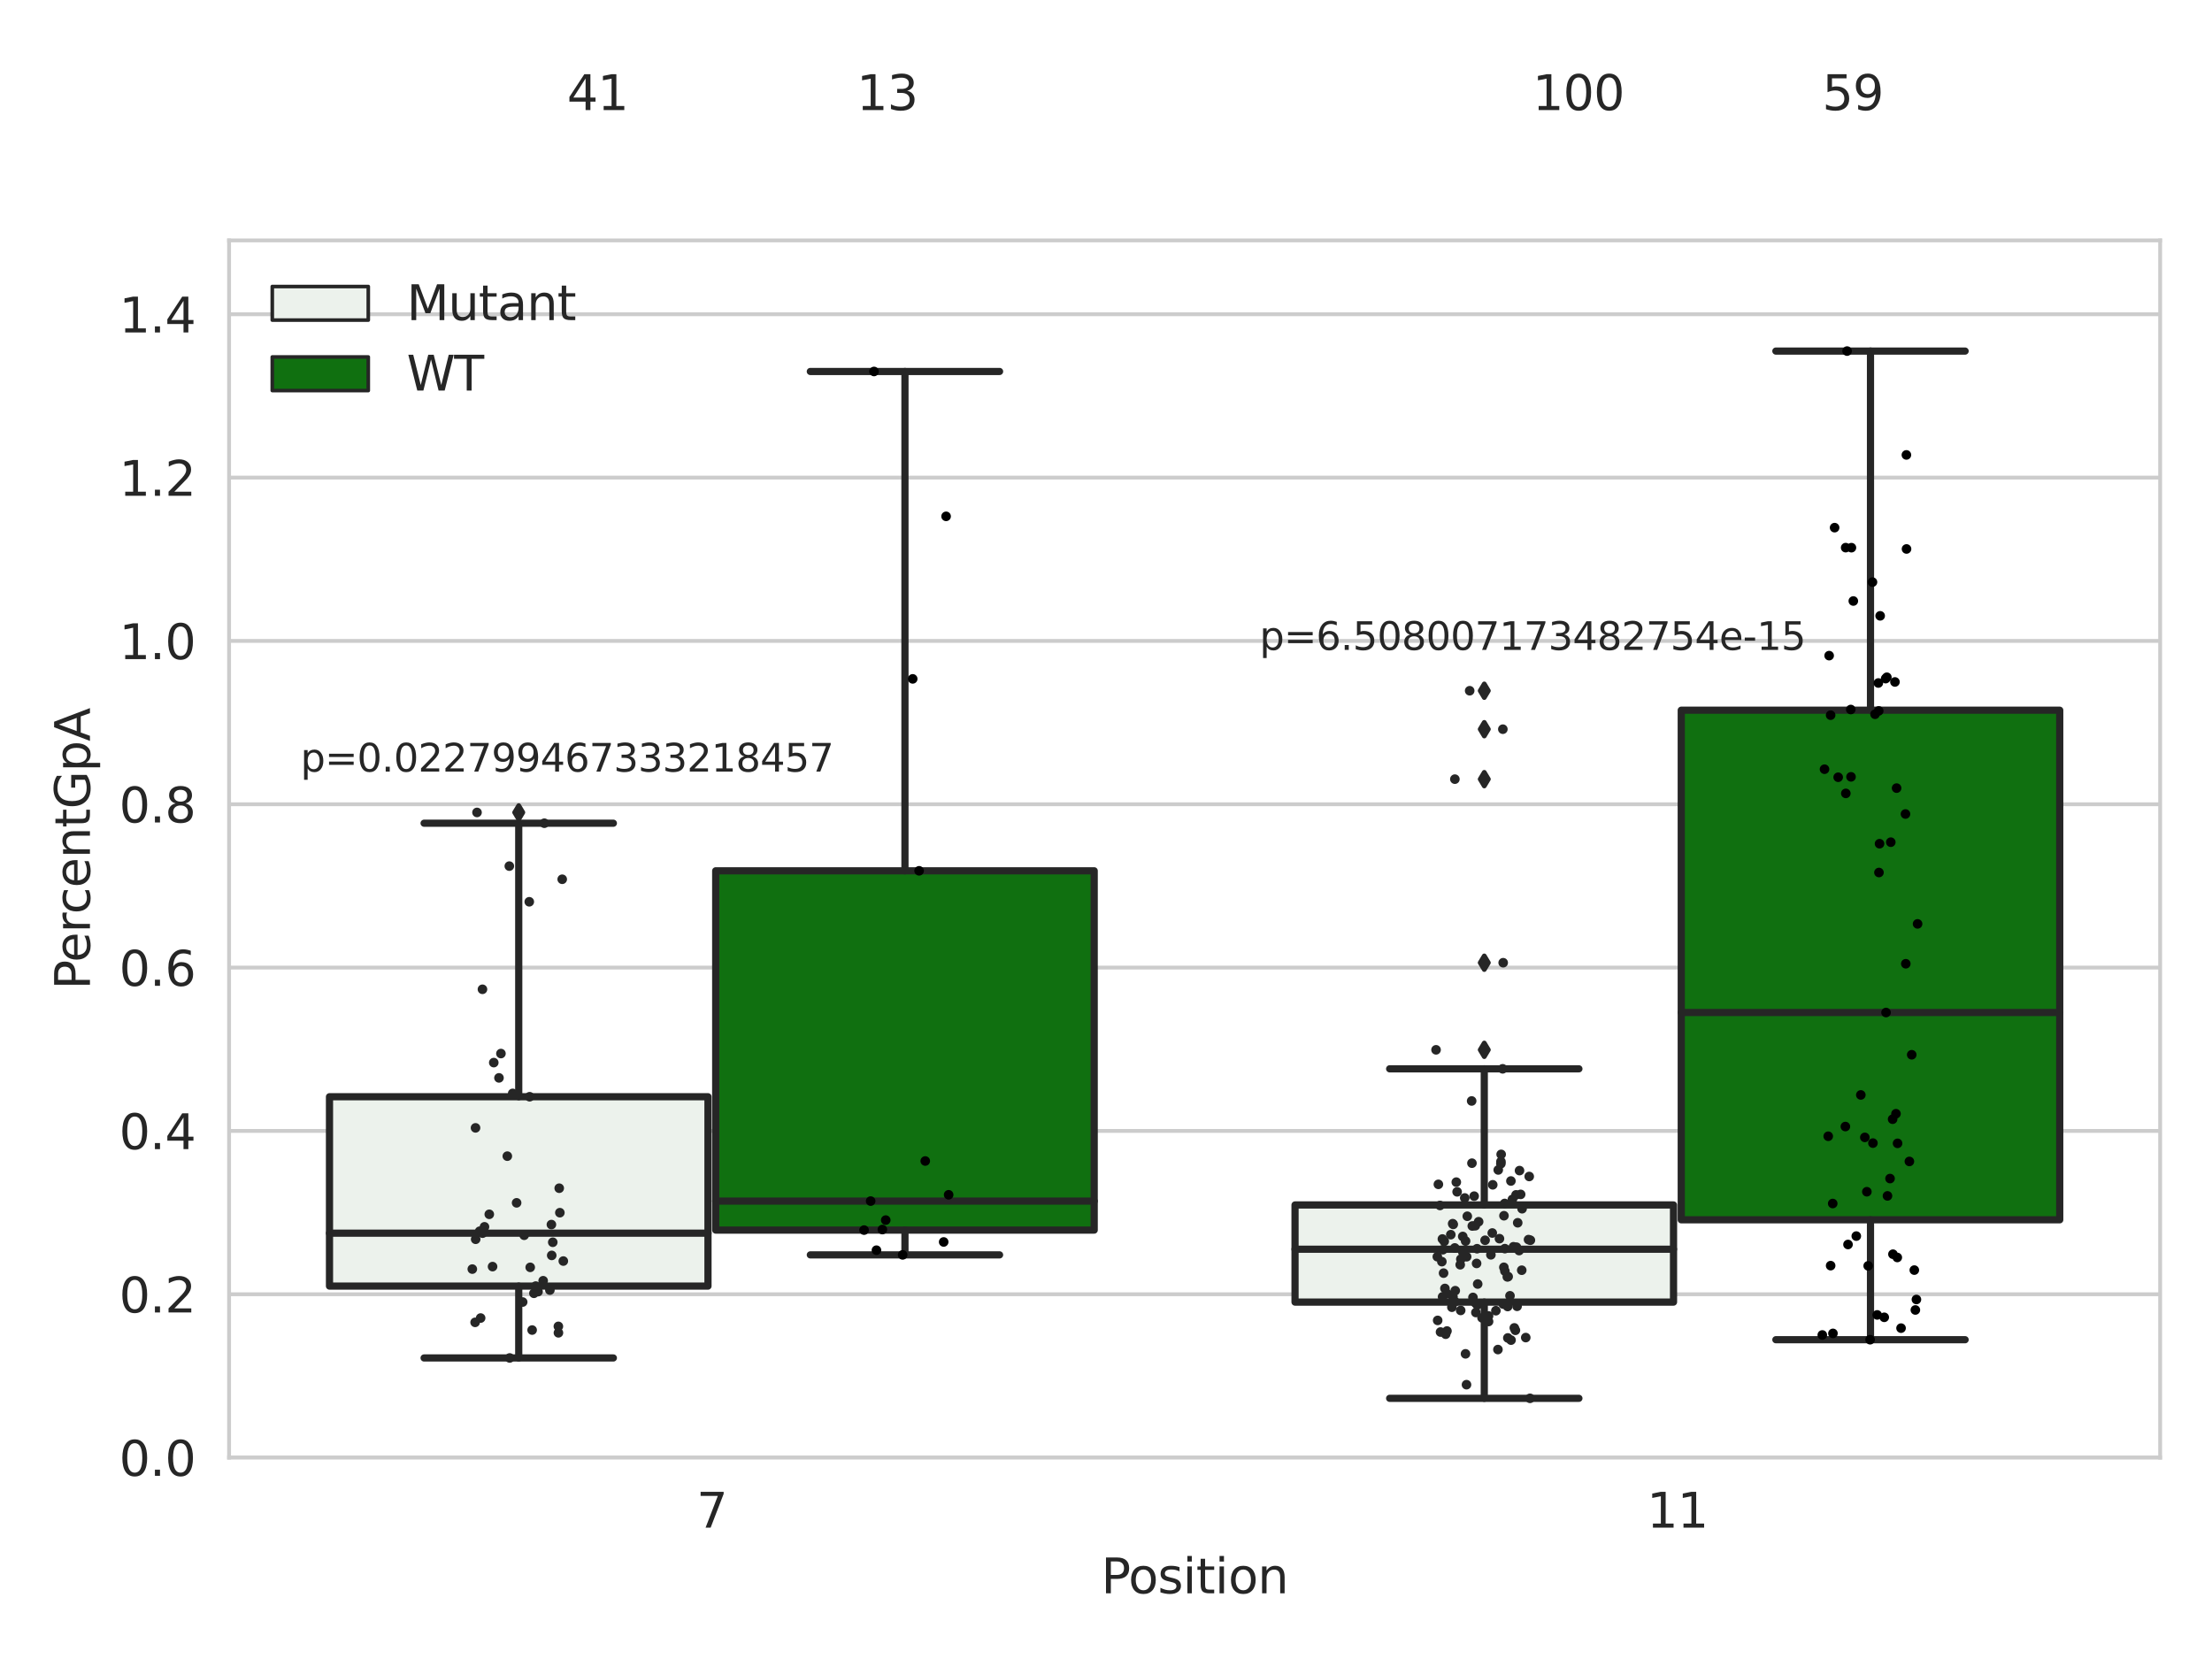 <?xml version="1.0" encoding="utf-8" standalone="no"?>
<!DOCTYPE svg PUBLIC "-//W3C//DTD SVG 1.1//EN"
  "http://www.w3.org/Graphics/SVG/1.1/DTD/svg11.dtd">
<svg xmlns:xlink="http://www.w3.org/1999/xlink" width="460.8pt" height="345.6pt" viewBox="0 0 460.8 345.6" xmlns="http://www.w3.org/2000/svg" version="1.1">
 <defs>
  <style type="text/css">*{stroke-linejoin: round; stroke-linecap: butt}</style>
 </defs>
 <g id="figure_1">
  <g id="patch_1">
   <path d="M 0 345.6 
L 460.8 345.6 
L 460.8 0 
L 0 0 
z
" style="fill: #ffffff"/>
  </g>
  <g id="axes_1">
   <g id="patch_2">
    <path d="M 47.72 303.64 
L 450 303.64 
L 450 50.085 
L 47.72 50.085 
z
" style="fill: #ffffff"/>
   </g>
   <g id="matplotlib.axis_1">
    <g id="xtick_1">
     <g id="text_1">
      <!-- 7 -->
      <g style="fill: #262626" transform="translate(145.109 318.238)scale(0.1 -0.1)">
       <defs>
        <path id="DejaVuSans-37" d="M 525 4666 
L 3525 4666 
L 3525 4397 
L 1831 0 
L 1172 0 
L 2766 4134 
L 525 4134 
L 525 4666 
z
" transform="scale(0.016)"/>
       </defs>
       <use xlink:href="#DejaVuSans-37"/>
      </g>
     </g>
    </g>
    <g id="xtick_2">
     <g id="text_2">
      <!-- 11 -->
      <g style="fill: #262626" transform="translate(343.067 318.238)scale(0.1 -0.1)">
       <defs>
        <path id="DejaVuSans-31" d="M 794 531 
L 1825 531 
L 1825 4091 
L 703 3866 
L 703 4441 
L 1819 4666 
L 2450 4666 
L 2450 531 
L 3481 531 
L 3481 0 
L 794 0 
L 794 531 
z
" transform="scale(0.016)"/>
       </defs>
       <use xlink:href="#DejaVuSans-31"/>
       <use xlink:href="#DejaVuSans-31" x="63.623"/>
      </g>
     </g>
    </g>
    <g id="text_3">
     <!-- Position -->
     <g style="fill: #262626" transform="translate(229.396 331.917)scale(0.1 -0.1)">
      <defs>
       <path id="DejaVuSans-50" d="M 1259 4147 
L 1259 2394 
L 2053 2394 
Q 2494 2394 2734 2622 
Q 2975 2850 2975 3272 
Q 2975 3691 2734 3919 
Q 2494 4147 2053 4147 
L 1259 4147 
z
M 628 4666 
L 2053 4666 
Q 2838 4666 3239 4311 
Q 3641 3956 3641 3272 
Q 3641 2581 3239 2228 
Q 2838 1875 2053 1875 
L 1259 1875 
L 1259 0 
L 628 0 
L 628 4666 
z
" transform="scale(0.016)"/>
       <path id="DejaVuSans-6f" d="M 1959 3097 
Q 1497 3097 1228 2736 
Q 959 2375 959 1747 
Q 959 1119 1226 758 
Q 1494 397 1959 397 
Q 2419 397 2687 759 
Q 2956 1122 2956 1747 
Q 2956 2369 2687 2733 
Q 2419 3097 1959 3097 
z
M 1959 3584 
Q 2709 3584 3137 3096 
Q 3566 2609 3566 1747 
Q 3566 888 3137 398 
Q 2709 -91 1959 -91 
Q 1206 -91 779 398 
Q 353 888 353 1747 
Q 353 2609 779 3096 
Q 1206 3584 1959 3584 
z
" transform="scale(0.016)"/>
       <path id="DejaVuSans-73" d="M 2834 3397 
L 2834 2853 
Q 2591 2978 2328 3040 
Q 2066 3103 1784 3103 
Q 1356 3103 1142 2972 
Q 928 2841 928 2578 
Q 928 2378 1081 2264 
Q 1234 2150 1697 2047 
L 1894 2003 
Q 2506 1872 2764 1633 
Q 3022 1394 3022 966 
Q 3022 478 2636 193 
Q 2250 -91 1575 -91 
Q 1294 -91 989 -36 
Q 684 19 347 128 
L 347 722 
Q 666 556 975 473 
Q 1284 391 1588 391 
Q 1994 391 2212 530 
Q 2431 669 2431 922 
Q 2431 1156 2273 1281 
Q 2116 1406 1581 1522 
L 1381 1569 
Q 847 1681 609 1914 
Q 372 2147 372 2553 
Q 372 3047 722 3315 
Q 1072 3584 1716 3584 
Q 2034 3584 2315 3537 
Q 2597 3491 2834 3397 
z
" transform="scale(0.016)"/>
       <path id="DejaVuSans-69" d="M 603 3500 
L 1178 3500 
L 1178 0 
L 603 0 
L 603 3500 
z
M 603 4863 
L 1178 4863 
L 1178 4134 
L 603 4134 
L 603 4863 
z
" transform="scale(0.016)"/>
       <path id="DejaVuSans-74" d="M 1172 4494 
L 1172 3500 
L 2356 3500 
L 2356 3053 
L 1172 3053 
L 1172 1153 
Q 1172 725 1289 603 
Q 1406 481 1766 481 
L 2356 481 
L 2356 0 
L 1766 0 
Q 1100 0 847 248 
Q 594 497 594 1153 
L 594 3053 
L 172 3053 
L 172 3500 
L 594 3500 
L 594 4494 
L 1172 4494 
z
" transform="scale(0.016)"/>
       <path id="DejaVuSans-6e" d="M 3513 2113 
L 3513 0 
L 2938 0 
L 2938 2094 
Q 2938 2591 2744 2837 
Q 2550 3084 2163 3084 
Q 1697 3084 1428 2787 
Q 1159 2491 1159 1978 
L 1159 0 
L 581 0 
L 581 3500 
L 1159 3500 
L 1159 2956 
Q 1366 3272 1645 3428 
Q 1925 3584 2291 3584 
Q 2894 3584 3203 3211 
Q 3513 2838 3513 2113 
z
" transform="scale(0.016)"/>
      </defs>
      <use xlink:href="#DejaVuSans-50"/>
      <use xlink:href="#DejaVuSans-6f" x="56.678"/>
      <use xlink:href="#DejaVuSans-73" x="117.859"/>
      <use xlink:href="#DejaVuSans-69" x="169.959"/>
      <use xlink:href="#DejaVuSans-74" x="197.742"/>
      <use xlink:href="#DejaVuSans-69" x="236.951"/>
      <use xlink:href="#DejaVuSans-6f" x="264.734"/>
      <use xlink:href="#DejaVuSans-6e" x="325.916"/>
     </g>
    </g>
   </g>
   <g id="matplotlib.axis_2">
    <g id="ytick_1">
     <g id="line2d_1">
      <path d="M 47.72 303.64 
L 450 303.64 
" clip-path="url(#p5c38763385)" style="fill: none; stroke: #cccccc; stroke-width: 0.8; stroke-linecap: round"/>
     </g>
     <g id="text_4">
      <!-- 0.0 -->
      <g style="fill: #262626" transform="translate(24.817 307.439)scale(0.1 -0.1)">
       <defs>
        <path id="DejaVuSans-30" d="M 2034 4250 
Q 1547 4250 1301 3770 
Q 1056 3291 1056 2328 
Q 1056 1369 1301 889 
Q 1547 409 2034 409 
Q 2525 409 2770 889 
Q 3016 1369 3016 2328 
Q 3016 3291 2770 3770 
Q 2525 4250 2034 4250 
z
M 2034 4750 
Q 2819 4750 3233 4129 
Q 3647 3509 3647 2328 
Q 3647 1150 3233 529 
Q 2819 -91 2034 -91 
Q 1250 -91 836 529 
Q 422 1150 422 2328 
Q 422 3509 836 4129 
Q 1250 4750 2034 4750 
z
" transform="scale(0.016)"/>
        <path id="DejaVuSans-2e" d="M 684 794 
L 1344 794 
L 1344 0 
L 684 0 
L 684 794 
z
" transform="scale(0.016)"/>
       </defs>
       <use xlink:href="#DejaVuSans-30"/>
       <use xlink:href="#DejaVuSans-2e" x="63.623"/>
       <use xlink:href="#DejaVuSans-30" x="95.41"/>
      </g>
     </g>
    </g>
    <g id="ytick_2">
     <g id="line2d_2">
      <path d="M 47.72 269.614 
L 450 269.614 
" clip-path="url(#p5c38763385)" style="fill: none; stroke: #cccccc; stroke-width: 0.8; stroke-linecap: round"/>
     </g>
     <g id="text_5">
      <!-- 0.2 -->
      <g style="fill: #262626" transform="translate(24.817 273.413)scale(0.1 -0.1)">
       <defs>
        <path id="DejaVuSans-32" d="M 1228 531 
L 3431 531 
L 3431 0 
L 469 0 
L 469 531 
Q 828 903 1448 1529 
Q 2069 2156 2228 2338 
Q 2531 2678 2651 2914 
Q 2772 3150 2772 3378 
Q 2772 3750 2511 3984 
Q 2250 4219 1831 4219 
Q 1534 4219 1204 4116 
Q 875 4013 500 3803 
L 500 4441 
Q 881 4594 1212 4672 
Q 1544 4750 1819 4750 
Q 2544 4750 2975 4387 
Q 3406 4025 3406 3419 
Q 3406 3131 3298 2873 
Q 3191 2616 2906 2266 
Q 2828 2175 2409 1742 
Q 1991 1309 1228 531 
z
" transform="scale(0.016)"/>
       </defs>
       <use xlink:href="#DejaVuSans-30"/>
       <use xlink:href="#DejaVuSans-2e" x="63.623"/>
       <use xlink:href="#DejaVuSans-32" x="95.41"/>
      </g>
     </g>
    </g>
    <g id="ytick_3">
     <g id="line2d_3">
      <path d="M 47.72 235.589 
L 450 235.589 
" clip-path="url(#p5c38763385)" style="fill: none; stroke: #cccccc; stroke-width: 0.8; stroke-linecap: round"/>
     </g>
     <g id="text_6">
      <!-- 0.4 -->
      <g style="fill: #262626" transform="translate(24.817 239.388)scale(0.1 -0.1)">
       <defs>
        <path id="DejaVuSans-34" d="M 2419 4116 
L 825 1625 
L 2419 1625 
L 2419 4116 
z
M 2253 4666 
L 3047 4666 
L 3047 1625 
L 3713 1625 
L 3713 1100 
L 3047 1100 
L 3047 0 
L 2419 0 
L 2419 1100 
L 313 1100 
L 313 1709 
L 2253 4666 
z
" transform="scale(0.016)"/>
       </defs>
       <use xlink:href="#DejaVuSans-30"/>
       <use xlink:href="#DejaVuSans-2e" x="63.623"/>
       <use xlink:href="#DejaVuSans-34" x="95.41"/>
      </g>
     </g>
    </g>
    <g id="ytick_4">
     <g id="line2d_4">
      <path d="M 47.72 201.563 
L 450 201.563 
" clip-path="url(#p5c38763385)" style="fill: none; stroke: #cccccc; stroke-width: 0.8; stroke-linecap: round"/>
     </g>
     <g id="text_7">
      <!-- 0.6 -->
      <g style="fill: #262626" transform="translate(24.817 205.362)scale(0.1 -0.1)">
       <defs>
        <path id="DejaVuSans-36" d="M 2113 2584 
Q 1688 2584 1439 2293 
Q 1191 2003 1191 1497 
Q 1191 994 1439 701 
Q 1688 409 2113 409 
Q 2538 409 2786 701 
Q 3034 994 3034 1497 
Q 3034 2003 2786 2293 
Q 2538 2584 2113 2584 
z
M 3366 4563 
L 3366 3988 
Q 3128 4100 2886 4159 
Q 2644 4219 2406 4219 
Q 1781 4219 1451 3797 
Q 1122 3375 1075 2522 
Q 1259 2794 1537 2939 
Q 1816 3084 2150 3084 
Q 2853 3084 3261 2657 
Q 3669 2231 3669 1497 
Q 3669 778 3244 343 
Q 2819 -91 2113 -91 
Q 1303 -91 875 529 
Q 447 1150 447 2328 
Q 447 3434 972 4092 
Q 1497 4750 2381 4750 
Q 2619 4750 2861 4703 
Q 3103 4656 3366 4563 
z
" transform="scale(0.016)"/>
       </defs>
       <use xlink:href="#DejaVuSans-30"/>
       <use xlink:href="#DejaVuSans-2e" x="63.623"/>
       <use xlink:href="#DejaVuSans-36" x="95.41"/>
      </g>
     </g>
    </g>
    <g id="ytick_5">
     <g id="line2d_5">
      <path d="M 47.72 167.537 
L 450 167.537 
" clip-path="url(#p5c38763385)" style="fill: none; stroke: #cccccc; stroke-width: 0.8; stroke-linecap: round"/>
     </g>
     <g id="text_8">
      <!-- 0.8 -->
      <g style="fill: #262626" transform="translate(24.817 171.336)scale(0.1 -0.1)">
       <defs>
        <path id="DejaVuSans-38" d="M 2034 2216 
Q 1584 2216 1326 1975 
Q 1069 1734 1069 1313 
Q 1069 891 1326 650 
Q 1584 409 2034 409 
Q 2484 409 2743 651 
Q 3003 894 3003 1313 
Q 3003 1734 2745 1975 
Q 2488 2216 2034 2216 
z
M 1403 2484 
Q 997 2584 770 2862 
Q 544 3141 544 3541 
Q 544 4100 942 4425 
Q 1341 4750 2034 4750 
Q 2731 4750 3128 4425 
Q 3525 4100 3525 3541 
Q 3525 3141 3298 2862 
Q 3072 2584 2669 2484 
Q 3125 2378 3379 2068 
Q 3634 1759 3634 1313 
Q 3634 634 3220 271 
Q 2806 -91 2034 -91 
Q 1263 -91 848 271 
Q 434 634 434 1313 
Q 434 1759 690 2068 
Q 947 2378 1403 2484 
z
M 1172 3481 
Q 1172 3119 1398 2916 
Q 1625 2713 2034 2713 
Q 2441 2713 2670 2916 
Q 2900 3119 2900 3481 
Q 2900 3844 2670 4047 
Q 2441 4250 2034 4250 
Q 1625 4250 1398 4047 
Q 1172 3844 1172 3481 
z
" transform="scale(0.016)"/>
       </defs>
       <use xlink:href="#DejaVuSans-30"/>
       <use xlink:href="#DejaVuSans-2e" x="63.623"/>
       <use xlink:href="#DejaVuSans-38" x="95.41"/>
      </g>
     </g>
    </g>
    <g id="ytick_6">
     <g id="line2d_6">
      <path d="M 47.72 133.511 
L 450 133.511 
" clip-path="url(#p5c38763385)" style="fill: none; stroke: #cccccc; stroke-width: 0.8; stroke-linecap: round"/>
     </g>
     <g id="text_9">
      <!-- 1.0 -->
      <g style="fill: #262626" transform="translate(24.817 137.311)scale(0.1 -0.1)">
       <use xlink:href="#DejaVuSans-31"/>
       <use xlink:href="#DejaVuSans-2e" x="63.623"/>
       <use xlink:href="#DejaVuSans-30" x="95.41"/>
      </g>
     </g>
    </g>
    <g id="ytick_7">
     <g id="line2d_7">
      <path d="M 47.72 99.486 
L 450 99.486 
" clip-path="url(#p5c38763385)" style="fill: none; stroke: #cccccc; stroke-width: 0.8; stroke-linecap: round"/>
     </g>
     <g id="text_10">
      <!-- 1.2 -->
      <g style="fill: #262626" transform="translate(24.817 103.285)scale(0.1 -0.1)">
       <use xlink:href="#DejaVuSans-31"/>
       <use xlink:href="#DejaVuSans-2e" x="63.623"/>
       <use xlink:href="#DejaVuSans-32" x="95.41"/>
      </g>
     </g>
    </g>
    <g id="ytick_8">
     <g id="line2d_8">
      <path d="M 47.72 65.46 
L 450 65.46 
" clip-path="url(#p5c38763385)" style="fill: none; stroke: #cccccc; stroke-width: 0.8; stroke-linecap: round"/>
     </g>
     <g id="text_11">
      <!-- 1.4 -->
      <g style="fill: #262626" transform="translate(24.817 69.259)scale(0.1 -0.1)">
       <use xlink:href="#DejaVuSans-31"/>
       <use xlink:href="#DejaVuSans-2e" x="63.623"/>
       <use xlink:href="#DejaVuSans-34" x="95.41"/>
      </g>
     </g>
    </g>
    <g id="text_12">
     <!-- PercentGpA -->
     <g style="fill: #262626" transform="translate(18.737 206.139)rotate(-90)scale(0.1 -0.1)">
      <defs>
       <path id="DejaVuSans-65" d="M 3597 1894 
L 3597 1613 
L 953 1613 
Q 991 1019 1311 708 
Q 1631 397 2203 397 
Q 2534 397 2845 478 
Q 3156 559 3463 722 
L 3463 178 
Q 3153 47 2828 -22 
Q 2503 -91 2169 -91 
Q 1331 -91 842 396 
Q 353 884 353 1716 
Q 353 2575 817 3079 
Q 1281 3584 2069 3584 
Q 2775 3584 3186 3129 
Q 3597 2675 3597 1894 
z
M 3022 2063 
Q 3016 2534 2758 2815 
Q 2500 3097 2075 3097 
Q 1594 3097 1305 2825 
Q 1016 2553 972 2059 
L 3022 2063 
z
" transform="scale(0.016)"/>
       <path id="DejaVuSans-72" d="M 2631 2963 
Q 2534 3019 2420 3045 
Q 2306 3072 2169 3072 
Q 1681 3072 1420 2755 
Q 1159 2438 1159 1844 
L 1159 0 
L 581 0 
L 581 3500 
L 1159 3500 
L 1159 2956 
Q 1341 3275 1631 3429 
Q 1922 3584 2338 3584 
Q 2397 3584 2469 3576 
Q 2541 3569 2628 3553 
L 2631 2963 
z
" transform="scale(0.016)"/>
       <path id="DejaVuSans-63" d="M 3122 3366 
L 3122 2828 
Q 2878 2963 2633 3030 
Q 2388 3097 2138 3097 
Q 1578 3097 1268 2742 
Q 959 2388 959 1747 
Q 959 1106 1268 751 
Q 1578 397 2138 397 
Q 2388 397 2633 464 
Q 2878 531 3122 666 
L 3122 134 
Q 2881 22 2623 -34 
Q 2366 -91 2075 -91 
Q 1284 -91 818 406 
Q 353 903 353 1747 
Q 353 2603 823 3093 
Q 1294 3584 2113 3584 
Q 2378 3584 2631 3529 
Q 2884 3475 3122 3366 
z
" transform="scale(0.016)"/>
       <path id="DejaVuSans-47" d="M 3809 666 
L 3809 1919 
L 2778 1919 
L 2778 2438 
L 4434 2438 
L 4434 434 
Q 4069 175 3628 42 
Q 3188 -91 2688 -91 
Q 1594 -91 976 548 
Q 359 1188 359 2328 
Q 359 3472 976 4111 
Q 1594 4750 2688 4750 
Q 3144 4750 3555 4637 
Q 3966 4525 4313 4306 
L 4313 3634 
Q 3963 3931 3569 4081 
Q 3175 4231 2741 4231 
Q 1884 4231 1454 3753 
Q 1025 3275 1025 2328 
Q 1025 1384 1454 906 
Q 1884 428 2741 428 
Q 3075 428 3337 486 
Q 3600 544 3809 666 
z
" transform="scale(0.016)"/>
       <path id="DejaVuSans-70" d="M 1159 525 
L 1159 -1331 
L 581 -1331 
L 581 3500 
L 1159 3500 
L 1159 2969 
Q 1341 3281 1617 3432 
Q 1894 3584 2278 3584 
Q 2916 3584 3314 3078 
Q 3713 2572 3713 1747 
Q 3713 922 3314 415 
Q 2916 -91 2278 -91 
Q 1894 -91 1617 61 
Q 1341 213 1159 525 
z
M 3116 1747 
Q 3116 2381 2855 2742 
Q 2594 3103 2138 3103 
Q 1681 3103 1420 2742 
Q 1159 2381 1159 1747 
Q 1159 1113 1420 752 
Q 1681 391 2138 391 
Q 2594 391 2855 752 
Q 3116 1113 3116 1747 
z
" transform="scale(0.016)"/>
       <path id="DejaVuSans-41" d="M 2188 4044 
L 1331 1722 
L 3047 1722 
L 2188 4044 
z
M 1831 4666 
L 2547 4666 
L 4325 0 
L 3669 0 
L 3244 1197 
L 1141 1197 
L 716 0 
L 50 0 
L 1831 4666 
z
" transform="scale(0.016)"/>
      </defs>
      <use xlink:href="#DejaVuSans-50"/>
      <use xlink:href="#DejaVuSans-65" x="56.678"/>
      <use xlink:href="#DejaVuSans-72" x="118.201"/>
      <use xlink:href="#DejaVuSans-63" x="157.064"/>
      <use xlink:href="#DejaVuSans-65" x="212.045"/>
      <use xlink:href="#DejaVuSans-6e" x="273.568"/>
      <use xlink:href="#DejaVuSans-74" x="336.947"/>
      <use xlink:href="#DejaVuSans-47" x="376.156"/>
      <use xlink:href="#DejaVuSans-70" x="453.646"/>
      <use xlink:href="#DejaVuSans-41" x="517.123"/>
     </g>
    </g>
   </g>
   <g id="patch_3">
    <path d="M 68.639 267.916 
L 147.485 267.916 
L 147.485 228.469 
L 68.639 228.469 
L 68.639 267.916 
z
" clip-path="url(#p5c38763385)" style="fill: #ecf2ec; stroke: #262626; stroke-width: 1.5; stroke-linejoin: miter"/>
   </g>
   <g id="patch_4">
    <path d="M 149.095 256.25 
L 227.941 256.25 
L 227.941 181.404 
L 149.095 181.404 
L 149.095 256.25 
z
" clip-path="url(#p5c38763385)" style="fill: #107010; stroke: #262626; stroke-width: 1.5; stroke-linejoin: miter"/>
   </g>
   <g id="patch_5">
    <path d="M 269.779 271.251 
L 348.625 271.251 
L 348.625 251.013 
L 269.779 251.013 
L 269.779 271.251 
z
" clip-path="url(#p5c38763385)" style="fill: #ecf2ec; stroke: #262626; stroke-width: 1.5; stroke-linejoin: miter"/>
   </g>
   <g id="patch_6">
    <path d="M 350.235 254.107 
L 429.081 254.107 
L 429.081 147.949 
L 350.235 147.949 
L 350.235 254.107 
z
" clip-path="url(#p5c38763385)" style="fill: #107010; stroke: #262626; stroke-width: 1.5; stroke-linejoin: miter"/>
   </g>
   <g id="patch_7">
    <path d="M 148.29 303.64 
L 148.29 303.64 
L 148.29 303.64 
L 148.29 303.64 
z
" clip-path="url(#p5c38763385)" style="fill: #ecf2ec; stroke: #262626; stroke-width: 0.75; stroke-linejoin: miter"/>
   </g>
   <g id="patch_8">
    <path d="M 148.29 303.64 
L 148.29 303.64 
L 148.29 303.64 
L 148.29 303.64 
z
" clip-path="url(#p5c38763385)" style="fill: #107010; stroke: #262626; stroke-width: 0.75; stroke-linejoin: miter"/>
   </g>
   <g id="PathCollection_1"/>
   <g id="PathCollection_2"/>
   <g id="line2d_9">
    <path d="M 108.062 267.916 
L 108.062 282.887 
" clip-path="url(#p5c38763385)" style="fill: none; stroke: #262626; stroke-width: 1.5; stroke-linecap: round"/>
   </g>
   <g id="line2d_10">
    <path d="M 108.062 228.469 
L 108.062 171.491 
" clip-path="url(#p5c38763385)" style="fill: none; stroke: #262626; stroke-width: 1.5; stroke-linecap: round"/>
   </g>
   <g id="line2d_11">
    <path d="M 88.35 282.887 
L 127.774 282.887 
" clip-path="url(#p5c38763385)" style="fill: none; stroke: #262626; stroke-width: 1.5; stroke-linecap: round"/>
   </g>
   <g id="line2d_12">
    <path d="M 88.35 171.491 
L 127.774 171.491 
" clip-path="url(#p5c38763385)" style="fill: none; stroke: #262626; stroke-width: 1.5; stroke-linecap: round"/>
   </g>
   <g id="line2d_13">
    <defs>
     <path id="m7be2bcba4e" d="M -0 1.414 
L 0.849 0 
L 0 -1.414 
L -0.849 -0 
z
" style="stroke: #262626; stroke-linejoin: miter"/>
    </defs>
    <g clip-path="url(#p5c38763385)">
     <use xlink:href="#m7be2bcba4e" x="108.062" y="169.246" style="fill: #262626; stroke: #262626; stroke-linejoin: miter"/>
    </g>
   </g>
   <g id="line2d_14">
    <path d="M 188.518 256.25 
L 188.518 261.414 
" clip-path="url(#p5c38763385)" style="fill: none; stroke: #262626; stroke-width: 1.5; stroke-linecap: round"/>
   </g>
   <g id="line2d_15">
    <path d="M 188.518 181.404 
L 188.518 77.385 
" clip-path="url(#p5c38763385)" style="fill: none; stroke: #262626; stroke-width: 1.5; stroke-linecap: round"/>
   </g>
   <g id="line2d_16">
    <path d="M 168.806 261.414 
L 208.23 261.414 
" clip-path="url(#p5c38763385)" style="fill: none; stroke: #262626; stroke-width: 1.5; stroke-linecap: round"/>
   </g>
   <g id="line2d_17">
    <path d="M 168.806 77.385 
L 208.23 77.385 
" clip-path="url(#p5c38763385)" style="fill: none; stroke: #262626; stroke-width: 1.5; stroke-linecap: round"/>
   </g>
   <g id="line2d_18"/>
   <g id="line2d_19">
    <path d="M 309.202 271.251 
L 309.202 291.295 
" clip-path="url(#p5c38763385)" style="fill: none; stroke: #262626; stroke-width: 1.5; stroke-linecap: round"/>
   </g>
   <g id="line2d_20">
    <path d="M 309.202 251.013 
L 309.202 222.655 
" clip-path="url(#p5c38763385)" style="fill: none; stroke: #262626; stroke-width: 1.5; stroke-linecap: round"/>
   </g>
   <g id="line2d_21">
    <path d="M 289.49 291.295 
L 328.914 291.295 
" clip-path="url(#p5c38763385)" style="fill: none; stroke: #262626; stroke-width: 1.5; stroke-linecap: round"/>
   </g>
   <g id="line2d_22">
    <path d="M 289.49 222.655 
L 328.914 222.655 
" clip-path="url(#p5c38763385)" style="fill: none; stroke: #262626; stroke-width: 1.5; stroke-linecap: round"/>
   </g>
   <g id="line2d_23">
    <g clip-path="url(#p5c38763385)">
     <use xlink:href="#m7be2bcba4e" x="309.202" y="143.893" style="fill: #262626; stroke: #262626; stroke-linejoin: miter"/>
     <use xlink:href="#m7be2bcba4e" x="309.202" y="218.697" style="fill: #262626; stroke: #262626; stroke-linejoin: miter"/>
     <use xlink:href="#m7be2bcba4e" x="309.202" y="200.553" style="fill: #262626; stroke: #262626; stroke-linejoin: miter"/>
     <use xlink:href="#m7be2bcba4e" x="309.202" y="151.904" style="fill: #262626; stroke: #262626; stroke-linejoin: miter"/>
     <use xlink:href="#m7be2bcba4e" x="309.202" y="162.311" style="fill: #262626; stroke: #262626; stroke-linejoin: miter"/>
    </g>
   </g>
   <g id="line2d_24">
    <path d="M 389.658 254.107 
L 389.658 279.086 
" clip-path="url(#p5c38763385)" style="fill: none; stroke: #262626; stroke-width: 1.5; stroke-linecap: round"/>
   </g>
   <g id="line2d_25">
    <path d="M 389.658 147.949 
L 389.658 73.136 
" clip-path="url(#p5c38763385)" style="fill: none; stroke: #262626; stroke-width: 1.5; stroke-linecap: round"/>
   </g>
   <g id="line2d_26">
    <path d="M 369.946 279.086 
L 409.37 279.086 
" clip-path="url(#p5c38763385)" style="fill: none; stroke: #262626; stroke-width: 1.5; stroke-linecap: round"/>
   </g>
   <g id="line2d_27">
    <path d="M 369.946 73.136 
L 409.37 73.136 
" clip-path="url(#p5c38763385)" style="fill: none; stroke: #262626; stroke-width: 1.5; stroke-linecap: round"/>
   </g>
   <g id="line2d_28"/>
   <g id="line2d_29">
    <path d="M 68.639 256.892 
L 147.485 256.892 
" clip-path="url(#p5c38763385)" style="fill: none; stroke: #262626; stroke-width: 1.5; stroke-linecap: round"/>
   </g>
   <g id="line2d_30">
    <path d="M 149.095 250.209 
L 227.941 250.209 
" clip-path="url(#p5c38763385)" style="fill: none; stroke: #262626; stroke-width: 1.5; stroke-linecap: round"/>
   </g>
   <g id="line2d_31">
    <path d="M 269.779 260.236 
L 348.625 260.236 
" clip-path="url(#p5c38763385)" style="fill: none; stroke: #262626; stroke-width: 1.5; stroke-linecap: round"/>
   </g>
   <g id="line2d_32">
    <path d="M 350.235 210.925 
L 429.081 210.925 
" clip-path="url(#p5c38763385)" style="fill: none; stroke: #262626; stroke-width: 1.5; stroke-linecap: round"/>
   </g>
   <g id="patch_9">
    <path d="M 47.72 303.64 
L 47.72 50.085 
" style="fill: none; stroke: #cccccc; stroke-width: 0.8; stroke-linejoin: miter; stroke-linecap: square"/>
   </g>
   <g id="patch_10">
    <path d="M 450 303.64 
L 450 50.085 
" style="fill: none; stroke: #cccccc; stroke-width: 0.8; stroke-linejoin: miter; stroke-linecap: square"/>
   </g>
   <g id="patch_11">
    <path d="M 47.72 303.64 
L 450 303.64 
" style="fill: none; stroke: #cccccc; stroke-width: 0.8; stroke-linejoin: miter; stroke-linecap: square"/>
   </g>
   <g id="patch_12">
    <path d="M 47.72 50.085 
L 450 50.085 
" style="fill: none; stroke: #cccccc; stroke-width: 0.8; stroke-linejoin: miter; stroke-linecap: square"/>
   </g>
   <g id="PathCollection_3">
    <defs>
     <path id="C0_0_4597081cbe" d="M 0 1 
C 0.265 1 0.52 0.895 0.707 0.707 
C 0.895 0.52 1 0.265 1 -0 
C 1 -0.265 0.895 -0.52 0.707 -0.707 
C 0.52 -0.895 0.265 -1 0 -1 
C -0.265 -1 -0.52 -0.895 -0.707 -0.707 
C -0.895 -0.52 -1 -0.265 -1 0 
C -1 0.265 -0.895 0.52 -0.707 0.707 
C -0.52 0.895 -0.265 1 0 1 
z
"/>
    </defs>
    <g clip-path="url(#p5c38763385)">
     <use xlink:href="#C0_0_4597081cbe" x="100.125" y="274.572" style="fill: #262626"/>
    </g>
    <g clip-path="url(#p5c38763385)">
     <use xlink:href="#C0_0_4597081cbe" x="110.453" y="264.012" style="fill: #262626"/>
    </g>
    <g clip-path="url(#p5c38763385)">
     <use xlink:href="#C0_0_4597081cbe" x="99.091" y="258.161" style="fill: #262626"/>
    </g>
    <g clip-path="url(#p5c38763385)">
     <use xlink:href="#C0_0_4597081cbe" x="114.553" y="268.753" style="fill: #262626"/>
    </g>
    <g clip-path="url(#p5c38763385)">
     <use xlink:href="#C0_0_4597081cbe" x="114.869" y="255.1" style="fill: #262626"/>
    </g>
    <g clip-path="url(#p5c38763385)">
     <use xlink:href="#C0_0_4597081cbe" x="116.497" y="247.526" style="fill: #262626"/>
    </g>
    <g clip-path="url(#p5c38763385)">
     <use xlink:href="#C0_0_4597081cbe" x="105.684" y="240.848" style="fill: #262626"/>
    </g>
    <g clip-path="url(#p5c38763385)">
     <use xlink:href="#C0_0_4597081cbe" x="100.528" y="256.892" style="fill: #262626"/>
    </g>
    <g clip-path="url(#p5c38763385)">
     <use xlink:href="#C0_0_4597081cbe" x="98.977" y="275.47" style="fill: #262626"/>
    </g>
    <g clip-path="url(#p5c38763385)">
     <use xlink:href="#C0_0_4597081cbe" x="106.102" y="180.427" style="fill: #262626"/>
    </g>
    <g clip-path="url(#p5c38763385)">
     <use xlink:href="#C0_0_4597081cbe" x="100.927" y="255.57" style="fill: #262626"/>
    </g>
    <g clip-path="url(#p5c38763385)">
     <use xlink:href="#C0_0_4597081cbe" x="101.926" y="252.961" style="fill: #262626"/>
    </g>
    <g clip-path="url(#p5c38763385)">
     <use xlink:href="#C0_0_4597081cbe" x="107.619" y="250.572" style="fill: #262626"/>
    </g>
    <g clip-path="url(#p5c38763385)">
     <use xlink:href="#C0_0_4597081cbe" x="112.079" y="269.073" style="fill: #262626"/>
    </g>
    <g clip-path="url(#p5c38763385)">
     <use xlink:href="#C0_0_4597081cbe" x="117.12" y="183.166" style="fill: #262626"/>
    </g>
    <g clip-path="url(#p5c38763385)">
     <use xlink:href="#C0_0_4597081cbe" x="108.886" y="271.238" style="fill: #262626"/>
    </g>
    <g clip-path="url(#p5c38763385)">
     <use xlink:href="#C0_0_4597081cbe" x="102.611" y="263.857" style="fill: #262626"/>
    </g>
    <g clip-path="url(#p5c38763385)">
     <use xlink:href="#C0_0_4597081cbe" x="113.15" y="266.802" style="fill: #262626"/>
    </g>
    <g clip-path="url(#p5c38763385)">
     <use xlink:href="#C0_0_4597081cbe" x="116.32" y="276.306" style="fill: #262626"/>
    </g>
    <g clip-path="url(#p5c38763385)">
     <use xlink:href="#C0_0_4597081cbe" x="104.353" y="219.474" style="fill: #262626"/>
    </g>
    <g clip-path="url(#p5c38763385)">
     <use xlink:href="#C0_0_4597081cbe" x="106.178" y="282.887" style="fill: #262626"/>
    </g>
    <g clip-path="url(#p5c38763385)">
     <use xlink:href="#C0_0_4597081cbe" x="106.804" y="227.776" style="fill: #262626"/>
    </g>
    <g clip-path="url(#p5c38763385)">
     <use xlink:href="#C0_0_4597081cbe" x="117.349" y="262.701" style="fill: #262626"/>
    </g>
    <g clip-path="url(#p5c38763385)">
     <use xlink:href="#C0_0_4597081cbe" x="110.257" y="187.857" style="fill: #262626"/>
    </g>
    <g clip-path="url(#p5c38763385)">
     <use xlink:href="#C0_0_4597081cbe" x="111.226" y="269.418" style="fill: #262626"/>
    </g>
    <g clip-path="url(#p5c38763385)">
     <use xlink:href="#C0_0_4597081cbe" x="99.061" y="234.955" style="fill: #262626"/>
    </g>
    <g clip-path="url(#p5c38763385)">
     <use xlink:href="#C0_0_4597081cbe" x="99.927" y="256.485" style="fill: #262626"/>
    </g>
    <g clip-path="url(#p5c38763385)">
     <use xlink:href="#C0_0_4597081cbe" x="99.37" y="169.246" style="fill: #262626"/>
    </g>
    <g clip-path="url(#p5c38763385)">
     <use xlink:href="#C0_0_4597081cbe" x="110.852" y="277.074" style="fill: #262626"/>
    </g>
    <g clip-path="url(#p5c38763385)">
     <use xlink:href="#C0_0_4597081cbe" x="111.604" y="267.916" style="fill: #262626"/>
    </g>
    <g clip-path="url(#p5c38763385)">
     <use xlink:href="#C0_0_4597081cbe" x="102.861" y="221.361" style="fill: #262626"/>
    </g>
    <g clip-path="url(#p5c38763385)">
     <use xlink:href="#C0_0_4597081cbe" x="98.391" y="264.375" style="fill: #262626"/>
    </g>
    <g clip-path="url(#p5c38763385)">
     <use xlink:href="#C0_0_4597081cbe" x="100.506" y="206.088" style="fill: #262626"/>
    </g>
    <g clip-path="url(#p5c38763385)">
     <use xlink:href="#C0_0_4597081cbe" x="110.333" y="228.469" style="fill: #262626"/>
    </g>
    <g clip-path="url(#p5c38763385)">
     <use xlink:href="#C0_0_4597081cbe" x="115.152" y="258.786" style="fill: #262626"/>
    </g>
    <g clip-path="url(#p5c38763385)">
     <use xlink:href="#C0_0_4597081cbe" x="114.932" y="261.523" style="fill: #262626"/>
    </g>
    <g clip-path="url(#p5c38763385)">
     <use xlink:href="#C0_0_4597081cbe" x="116.629" y="252.625" style="fill: #262626"/>
    </g>
    <g clip-path="url(#p5c38763385)">
     <use xlink:href="#C0_0_4597081cbe" x="113.396" y="171.491" style="fill: #262626"/>
    </g>
    <g clip-path="url(#p5c38763385)">
     <use xlink:href="#C0_0_4597081cbe" x="116.333" y="277.65" style="fill: #262626"/>
    </g>
    <g clip-path="url(#p5c38763385)">
     <use xlink:href="#C0_0_4597081cbe" x="103.946" y="224.543" style="fill: #262626"/>
    </g>
    <g clip-path="url(#p5c38763385)">
     <use xlink:href="#C0_0_4597081cbe" x="109.195" y="257.326" style="fill: #262626"/>
    </g>
   </g>
   <g id="PathCollection_4">
    <defs>
     <path id="C1_0_78549ee171" d="M 0 1 
C 0.265 1 0.52 0.895 0.707 0.707 
C 0.895 0.52 1 0.265 1 -0 
C 1 -0.265 0.895 -0.52 0.707 -0.707 
C 0.52 -0.895 0.265 -1 0 -1 
C -0.265 -1 -0.52 -0.895 -0.707 -0.707 
C -0.895 -0.52 -1 -0.265 -1 0 
C -1 0.265 -0.895 0.52 -0.707 0.707 
C -0.52 0.895 -0.265 1 0 1 
z
"/>
    </defs>
    <g clip-path="url(#p5c38763385)">
     <use xlink:href="#C1_0_78549ee171" x="183.814" y="256.136"/>
    </g>
    <g clip-path="url(#p5c38763385)">
     <use xlink:href="#C1_0_78549ee171" x="192.746" y="241.859"/>
    </g>
    <g clip-path="url(#p5c38763385)">
     <use xlink:href="#C1_0_78549ee171" x="191.466" y="181.404"/>
    </g>
    <g clip-path="url(#p5c38763385)">
     <use xlink:href="#C1_0_78549ee171" x="182.582" y="260.44"/>
    </g>
    <g clip-path="url(#p5c38763385)">
     <use xlink:href="#C1_0_78549ee171" x="180.002" y="256.25"/>
    </g>
    <g clip-path="url(#p5c38763385)">
     <use xlink:href="#C1_0_78549ee171" x="181.374" y="250.209"/>
    </g>
    <g clip-path="url(#p5c38763385)">
     <use xlink:href="#C1_0_78549ee171" x="196.585" y="258.722"/>
    </g>
    <g clip-path="url(#p5c38763385)">
     <use xlink:href="#C1_0_78549ee171" x="182.075" y="77.385"/>
    </g>
    <g clip-path="url(#p5c38763385)">
     <use xlink:href="#C1_0_78549ee171" x="197.618" y="248.894"/>
    </g>
    <g clip-path="url(#p5c38763385)">
     <use xlink:href="#C1_0_78549ee171" x="184.516" y="254.169"/>
    </g>
    <g clip-path="url(#p5c38763385)">
     <use xlink:href="#C1_0_78549ee171" x="197.089" y="107.563"/>
    </g>
    <g clip-path="url(#p5c38763385)">
     <use xlink:href="#C1_0_78549ee171" x="188.039" y="261.414"/>
    </g>
    <g clip-path="url(#p5c38763385)">
     <use xlink:href="#C1_0_78549ee171" x="190.132" y="141.422"/>
    </g>
   </g>
   <g id="PathCollection_5">
    <defs>
     <path id="C2_0_473c467bb8" d="M 0 1 
C 0.265 1 0.52 0.895 0.707 0.707 
C 0.895 0.52 1 0.265 1 -0 
C 1 -0.265 0.895 -0.52 0.707 -0.707 
C 0.52 -0.895 0.265 -1 0 -1 
C -0.265 -1 -0.52 -0.895 -0.707 -0.707 
C -0.895 -0.52 -1 -0.265 -1 0 
C -1 0.265 -0.895 0.52 -0.707 0.707 
C -0.52 0.895 -0.265 1 0 1 
z
"/>
    </defs>
    <g clip-path="url(#p5c38763385)">
     <use xlink:href="#C2_0_473c467bb8" x="301.428" y="277.273" style="fill: #262626"/>
    </g>
    <g clip-path="url(#p5c38763385)">
     <use xlink:href="#C2_0_473c467bb8" x="299.423" y="261.794" style="fill: #262626"/>
    </g>
    <g clip-path="url(#p5c38763385)">
     <use xlink:href="#C2_0_473c467bb8" x="306.16" y="143.893" style="fill: #262626"/>
    </g>
    <g clip-path="url(#p5c38763385)">
     <use xlink:href="#C2_0_473c467bb8" x="313.03" y="222.655" style="fill: #262626"/>
    </g>
    <g clip-path="url(#p5c38763385)">
     <use xlink:href="#C2_0_473c467bb8" x="300.722" y="265.215" style="fill: #262626"/>
    </g>
    <g clip-path="url(#p5c38763385)">
     <use xlink:href="#C2_0_473c467bb8" x="315.688" y="277.123" style="fill: #262626"/>
    </g>
    <g clip-path="url(#p5c38763385)">
     <use xlink:href="#C2_0_473c467bb8" x="315.278" y="259.724" style="fill: #262626"/>
    </g>
    <g clip-path="url(#p5c38763385)">
     <use xlink:href="#C2_0_473c467bb8" x="307.452" y="273.422" style="fill: #262626"/>
    </g>
    <g clip-path="url(#p5c38763385)">
     <use xlink:href="#C2_0_473c467bb8" x="307.331" y="255.344" style="fill: #262626"/>
    </g>
    <g clip-path="url(#p5c38763385)">
     <use xlink:href="#C2_0_473c467bb8" x="308.026" y="254.506" style="fill: #262626"/>
    </g>
    <g clip-path="url(#p5c38763385)">
     <use xlink:href="#C2_0_473c467bb8" x="303.1" y="271.184" style="fill: #262626"/>
    </g>
    <g clip-path="url(#p5c38763385)">
     <use xlink:href="#C2_0_473c467bb8" x="312.046" y="281.137" style="fill: #262626"/>
    </g>
    <g clip-path="url(#p5c38763385)">
     <use xlink:href="#C2_0_473c467bb8" x="313.304" y="253.259" style="fill: #262626"/>
    </g>
    <g clip-path="url(#p5c38763385)">
     <use xlink:href="#C2_0_473c467bb8" x="310.965" y="246.815" style="fill: #262626"/>
    </g>
    <g clip-path="url(#p5c38763385)">
     <use xlink:href="#C2_0_473c467bb8" x="314.75" y="246.024" style="fill: #262626"/>
    </g>
    <g clip-path="url(#p5c38763385)">
     <use xlink:href="#C2_0_473c467bb8" x="300.583" y="260.342" style="fill: #262626"/>
    </g>
    <g clip-path="url(#p5c38763385)">
     <use xlink:href="#C2_0_473c467bb8" x="311.619" y="273.045" style="fill: #262626"/>
    </g>
    <g clip-path="url(#p5c38763385)">
     <use xlink:href="#C2_0_473c467bb8" x="302.682" y="270.16" style="fill: #262626"/>
    </g>
    <g clip-path="url(#p5c38763385)">
     <use xlink:href="#C2_0_473c467bb8" x="307.699" y="260.129" style="fill: #262626"/>
    </g>
    <g clip-path="url(#p5c38763385)">
     <use xlink:href="#C2_0_473c467bb8" x="300.365" y="262.824" style="fill: #262626"/>
    </g>
    <g clip-path="url(#p5c38763385)">
     <use xlink:href="#C2_0_473c467bb8" x="313.284" y="264.002" style="fill: #262626"/>
    </g>
    <g clip-path="url(#p5c38763385)">
     <use xlink:href="#C2_0_473c467bb8" x="300.478" y="258.105" style="fill: #262626"/>
    </g>
    <g clip-path="url(#p5c38763385)">
     <use xlink:href="#C2_0_473c467bb8" x="310.096" y="275.295" style="fill: #262626"/>
    </g>
    <g clip-path="url(#p5c38763385)">
     <use xlink:href="#C2_0_473c467bb8" x="305.295" y="282.029" style="fill: #262626"/>
    </g>
    <g clip-path="url(#p5c38763385)">
     <use xlink:href="#C2_0_473c467bb8" x="305.663" y="253.365" style="fill: #262626"/>
    </g>
    <g clip-path="url(#p5c38763385)">
     <use xlink:href="#C2_0_473c467bb8" x="307.829" y="267.486" style="fill: #262626"/>
    </g>
    <g clip-path="url(#p5c38763385)">
     <use xlink:href="#C2_0_473c467bb8" x="318.727" y="291.295" style="fill: #262626"/>
    </g>
    <g clip-path="url(#p5c38763385)">
     <use xlink:href="#C2_0_473c467bb8" x="305.499" y="288.453" style="fill: #262626"/>
    </g>
    <g clip-path="url(#p5c38763385)">
     <use xlink:href="#C2_0_473c467bb8" x="318.42" y="258.23" style="fill: #262626"/>
    </g>
    <g clip-path="url(#p5c38763385)">
     <use xlink:href="#C2_0_473c467bb8" x="310.868" y="256.857" style="fill: #262626"/>
    </g>
    <g clip-path="url(#p5c38763385)">
     <use xlink:href="#C2_0_473c467bb8" x="312.366" y="258.038" style="fill: #262626"/>
    </g>
    <g clip-path="url(#p5c38763385)">
     <use xlink:href="#C2_0_473c467bb8" x="313.497" y="264.787" style="fill: #262626"/>
    </g>
    <g clip-path="url(#p5c38763385)">
     <use xlink:href="#C2_0_473c467bb8" x="316.779" y="248.811" style="fill: #262626"/>
    </g>
    <g clip-path="url(#p5c38763385)">
     <use xlink:href="#C2_0_473c467bb8" x="316.459" y="260.518" style="fill: #262626"/>
    </g>
    <g clip-path="url(#p5c38763385)">
     <use xlink:href="#C2_0_473c467bb8" x="300.088" y="277.485" style="fill: #262626"/>
    </g>
    <g clip-path="url(#p5c38763385)">
     <use xlink:href="#C2_0_473c467bb8" x="314.11" y="278.715" style="fill: #262626"/>
    </g>
    <g clip-path="url(#p5c38763385)">
     <use xlink:href="#C2_0_473c467bb8" x="309.372" y="258.367" style="fill: #262626"/>
    </g>
    <g clip-path="url(#p5c38763385)">
     <use xlink:href="#C2_0_473c467bb8" x="300.514" y="270.156" style="fill: #262626"/>
    </g>
    <g clip-path="url(#p5c38763385)">
     <use xlink:href="#C2_0_473c467bb8" x="313.15" y="271.66" style="fill: #262626"/>
    </g>
    <g clip-path="url(#p5c38763385)">
     <use xlink:href="#C2_0_473c467bb8" x="303.155" y="268.874" style="fill: #262626"/>
    </g>
    <g clip-path="url(#p5c38763385)">
     <use xlink:href="#C2_0_473c467bb8" x="303.375" y="246.26" style="fill: #262626"/>
    </g>
    <g clip-path="url(#p5c38763385)">
     <use xlink:href="#C2_0_473c467bb8" x="306.572" y="229.35" style="fill: #262626"/>
    </g>
    <g clip-path="url(#p5c38763385)">
     <use xlink:href="#C2_0_473c467bb8" x="304.746" y="260.848" style="fill: #262626"/>
    </g>
    <g clip-path="url(#p5c38763385)">
     <use xlink:href="#C2_0_473c467bb8" x="317.843" y="278.642" style="fill: #262626"/>
    </g>
    <g clip-path="url(#p5c38763385)">
     <use xlink:href="#C2_0_473c467bb8" x="308.738" y="274.531" style="fill: #262626"/>
    </g>
    <g clip-path="url(#p5c38763385)">
     <use xlink:href="#C2_0_473c467bb8" x="299.492" y="275.064" style="fill: #262626"/>
    </g>
    <g clip-path="url(#p5c38763385)">
     <use xlink:href="#C2_0_473c467bb8" x="304.719" y="257.578" style="fill: #262626"/>
    </g>
    <g clip-path="url(#p5c38763385)">
     <use xlink:href="#C2_0_473c467bb8" x="307.602" y="263.197" style="fill: #262626"/>
    </g>
    <g clip-path="url(#p5c38763385)">
     <use xlink:href="#C2_0_473c467bb8" x="310.094" y="274.138" style="fill: #262626"/>
    </g>
    <g clip-path="url(#p5c38763385)">
     <use xlink:href="#C2_0_473c467bb8" x="302.457" y="272.319" style="fill: #262626"/>
    </g>
    <g clip-path="url(#p5c38763385)">
     <use xlink:href="#C2_0_473c467bb8" x="314.002" y="265.995" style="fill: #262626"/>
    </g>
    <g clip-path="url(#p5c38763385)">
     <use xlink:href="#C2_0_473c467bb8" x="315.911" y="259.809" style="fill: #262626"/>
    </g>
    <g clip-path="url(#p5c38763385)">
     <use xlink:href="#C2_0_473c467bb8" x="301.469" y="269.518" style="fill: #262626"/>
    </g>
    <g clip-path="url(#p5c38763385)">
     <use xlink:href="#C2_0_473c467bb8" x="314.177" y="265.939" style="fill: #262626"/>
    </g>
    <g clip-path="url(#p5c38763385)">
     <use xlink:href="#C2_0_473c467bb8" x="317.005" y="264.609" style="fill: #262626"/>
    </g>
    <g clip-path="url(#p5c38763385)">
     <use xlink:href="#C2_0_473c467bb8" x="303.059" y="259.967" style="fill: #262626"/>
    </g>
    <g clip-path="url(#p5c38763385)">
     <use xlink:href="#C2_0_473c467bb8" x="315.46" y="276.623" style="fill: #262626"/>
    </g>
    <g clip-path="url(#p5c38763385)">
     <use xlink:href="#C2_0_473c467bb8" x="305.526" y="261.8" style="fill: #262626"/>
    </g>
    <g clip-path="url(#p5c38763385)">
     <use xlink:href="#C2_0_473c467bb8" x="305.309" y="258.536" style="fill: #262626"/>
    </g>
    <g clip-path="url(#p5c38763385)">
     <use xlink:href="#C2_0_473c467bb8" x="317.079" y="251.801" style="fill: #262626"/>
    </g>
    <g clip-path="url(#p5c38763385)">
     <use xlink:href="#C2_0_473c467bb8" x="304.323" y="262.299" style="fill: #262626"/>
    </g>
    <g clip-path="url(#p5c38763385)">
     <use xlink:href="#C2_0_473c467bb8" x="301.162" y="277.941" style="fill: #262626"/>
    </g>
    <g clip-path="url(#p5c38763385)">
     <use xlink:href="#C2_0_473c467bb8" x="316.037" y="272.128" style="fill: #262626"/>
    </g>
    <g clip-path="url(#p5c38763385)">
     <use xlink:href="#C2_0_473c467bb8" x="304.287" y="272.985" style="fill: #262626"/>
    </g>
    <g clip-path="url(#p5c38763385)">
     <use xlink:href="#C2_0_473c467bb8" x="306.846" y="270.277" style="fill: #262626"/>
    </g>
    <g clip-path="url(#p5c38763385)">
     <use xlink:href="#C2_0_473c467bb8" x="307.39" y="271.454" style="fill: #262626"/>
    </g>
    <g clip-path="url(#p5c38763385)">
     <use xlink:href="#C2_0_473c467bb8" x="315.058" y="249.858" style="fill: #262626"/>
    </g>
    <g clip-path="url(#p5c38763385)">
     <use xlink:href="#C2_0_473c467bb8" x="318.565" y="245.084" style="fill: #262626"/>
    </g>
    <g clip-path="url(#p5c38763385)">
     <use xlink:href="#C2_0_473c467bb8" x="313.488" y="260.115" style="fill: #262626"/>
    </g>
    <g clip-path="url(#p5c38763385)">
     <use xlink:href="#C2_0_473c467bb8" x="300.863" y="258.593" style="fill: #262626"/>
    </g>
    <g clip-path="url(#p5c38763385)">
     <use xlink:href="#C2_0_473c467bb8" x="314.777" y="279.171" style="fill: #262626"/>
    </g>
    <g clip-path="url(#p5c38763385)">
     <use xlink:href="#C2_0_473c467bb8" x="299.642" y="246.72" style="fill: #262626"/>
    </g>
    <g clip-path="url(#p5c38763385)">
     <use xlink:href="#C2_0_473c467bb8" x="302.226" y="257.204" style="fill: #262626"/>
    </g>
    <g clip-path="url(#p5c38763385)">
     <use xlink:href="#C2_0_473c467bb8" x="315.819" y="248.913" style="fill: #262626"/>
    </g>
    <g clip-path="url(#p5c38763385)">
     <use xlink:href="#C2_0_473c467bb8" x="318.809" y="258.361" style="fill: #262626"/>
    </g>
    <g clip-path="url(#p5c38763385)">
     <use xlink:href="#C2_0_473c467bb8" x="312.674" y="241.981" style="fill: #262626"/>
    </g>
    <g clip-path="url(#p5c38763385)">
     <use xlink:href="#C2_0_473c467bb8" x="312.719" y="240.477" style="fill: #262626"/>
    </g>
    <g clip-path="url(#p5c38763385)">
     <use xlink:href="#C2_0_473c467bb8" x="314.558" y="269.933" style="fill: #262626"/>
    </g>
    <g clip-path="url(#p5c38763385)">
     <use xlink:href="#C2_0_473c467bb8" x="310.582" y="261.402" style="fill: #262626"/>
    </g>
    <g clip-path="url(#p5c38763385)">
     <use xlink:href="#C2_0_473c467bb8" x="305.133" y="249.556" style="fill: #262626"/>
    </g>
    <g clip-path="url(#p5c38763385)">
     <use xlink:href="#C2_0_473c467bb8" x="306.634" y="242.312" style="fill: #262626"/>
    </g>
    <g clip-path="url(#p5c38763385)">
     <use xlink:href="#C2_0_473c467bb8" x="312.658" y="242.422" style="fill: #262626"/>
    </g>
    <g clip-path="url(#p5c38763385)">
     <use xlink:href="#C2_0_473c467bb8" x="299.155" y="218.697" style="fill: #262626"/>
    </g>
    <g clip-path="url(#p5c38763385)">
     <use xlink:href="#C2_0_473c467bb8" x="316.543" y="243.856" style="fill: #262626"/>
    </g>
    <g clip-path="url(#p5c38763385)">
     <use xlink:href="#C2_0_473c467bb8" x="303.547" y="248.279" style="fill: #262626"/>
    </g>
    <g clip-path="url(#p5c38763385)">
     <use xlink:href="#C2_0_473c467bb8" x="302.615" y="254.912" style="fill: #262626"/>
    </g>
    <g clip-path="url(#p5c38763385)">
     <use xlink:href="#C2_0_473c467bb8" x="313.141" y="200.553" style="fill: #262626"/>
    </g>
    <g clip-path="url(#p5c38763385)">
     <use xlink:href="#C2_0_473c467bb8" x="313.458" y="250.701" style="fill: #262626"/>
    </g>
    <g clip-path="url(#p5c38763385)">
     <use xlink:href="#C2_0_473c467bb8" x="314.074" y="272.171" style="fill: #262626"/>
    </g>
    <g clip-path="url(#p5c38763385)">
     <use xlink:href="#C2_0_473c467bb8" x="313.071" y="151.904" style="fill: #262626"/>
    </g>
    <g clip-path="url(#p5c38763385)">
     <use xlink:href="#C2_0_473c467bb8" x="307.755" y="271.863" style="fill: #262626"/>
    </g>
    <g clip-path="url(#p5c38763385)">
     <use xlink:href="#C2_0_473c467bb8" x="316.166" y="254.726" style="fill: #262626"/>
    </g>
    <g clip-path="url(#p5c38763385)">
     <use xlink:href="#C2_0_473c467bb8" x="299.978" y="251.117" style="fill: #262626"/>
    </g>
    <g clip-path="url(#p5c38763385)">
     <use xlink:href="#C2_0_473c467bb8" x="306.706" y="255.396" style="fill: #262626"/>
    </g>
    <g clip-path="url(#p5c38763385)">
     <use xlink:href="#C2_0_473c467bb8" x="302.738" y="255.065" style="fill: #262626"/>
    </g>
    <g clip-path="url(#p5c38763385)">
     <use xlink:href="#C2_0_473c467bb8" x="304.189" y="263.472" style="fill: #262626"/>
    </g>
    <g clip-path="url(#p5c38763385)">
     <use xlink:href="#C2_0_473c467bb8" x="307.096" y="249.178" style="fill: #262626"/>
    </g>
    <g clip-path="url(#p5c38763385)">
     <use xlink:href="#C2_0_473c467bb8" x="312.113" y="243.723" style="fill: #262626"/>
    </g>
    <g clip-path="url(#p5c38763385)">
     <use xlink:href="#C2_0_473c467bb8" x="303.076" y="162.311" style="fill: #262626"/>
    </g>
    <g clip-path="url(#p5c38763385)">
     <use xlink:href="#C2_0_473c467bb8" x="301.003" y="268.41" style="fill: #262626"/>
    </g>
   </g>
   <g id="PathCollection_6">
    <defs>
     <path id="C3_0_86817e2dad" d="M 0 1 
C 0.265 1 0.52 0.895 0.707 0.707 
C 0.895 0.52 1 0.265 1 -0 
C 1 -0.265 0.895 -0.52 0.707 -0.707 
C 0.52 -0.895 0.265 -1 0 -1 
C -0.265 -1 -0.52 -0.895 -0.707 -0.707 
C -0.895 -0.52 -1 -0.265 -1 0 
C -1 0.265 -0.895 0.52 -0.707 0.707 
C -0.52 0.895 -0.265 1 0 1 
z
"/>
    </defs>
    <g clip-path="url(#p5c38763385)">
     <use xlink:href="#C3_0_86817e2dad" x="390.072" y="121.265"/>
    </g>
    <g clip-path="url(#p5c38763385)">
     <use xlink:href="#C3_0_86817e2dad" x="397.012" y="200.768"/>
    </g>
    <g clip-path="url(#p5c38763385)">
     <use xlink:href="#C3_0_86817e2dad" x="381.836" y="277.771"/>
    </g>
    <g clip-path="url(#p5c38763385)">
     <use xlink:href="#C3_0_86817e2dad" x="393.729" y="245.516"/>
    </g>
    <g clip-path="url(#p5c38763385)">
     <use xlink:href="#C3_0_86817e2dad" x="381.354" y="148.983"/>
    </g>
    <g clip-path="url(#p5c38763385)">
     <use xlink:href="#C3_0_86817e2dad" x="391.374" y="148.093"/>
    </g>
    <g clip-path="url(#p5c38763385)">
     <use xlink:href="#C3_0_86817e2dad" x="394.967" y="232.011"/>
    </g>
    <g clip-path="url(#p5c38763385)">
     <use xlink:href="#C3_0_86817e2dad" x="381.789" y="250.714"/>
    </g>
    <g clip-path="url(#p5c38763385)">
     <use xlink:href="#C3_0_86817e2dad" x="399.007" y="272.89"/>
    </g>
    <g clip-path="url(#p5c38763385)">
     <use xlink:href="#C3_0_86817e2dad" x="397.76" y="241.949"/>
    </g>
    <g clip-path="url(#p5c38763385)">
     <use xlink:href="#C3_0_86817e2dad" x="395.097" y="164.178"/>
    </g>
    <g clip-path="url(#p5c38763385)">
     <use xlink:href="#C3_0_86817e2dad" x="391.543" y="175.761"/>
    </g>
    <g clip-path="url(#p5c38763385)">
     <use xlink:href="#C3_0_86817e2dad" x="391.421" y="181.759"/>
    </g>
    <g clip-path="url(#p5c38763385)">
     <use xlink:href="#C3_0_86817e2dad" x="381.045" y="136.58"/>
    </g>
    <g clip-path="url(#p5c38763385)">
     <use xlink:href="#C3_0_86817e2dad" x="385.601" y="161.83"/>
    </g>
    <g clip-path="url(#p5c38763385)">
     <use xlink:href="#C3_0_86817e2dad" x="384.426" y="234.68"/>
    </g>
    <g clip-path="url(#p5c38763385)">
     <use xlink:href="#C3_0_86817e2dad" x="391.293" y="142.28"/>
    </g>
    <g clip-path="url(#p5c38763385)">
     <use xlink:href="#C3_0_86817e2dad" x="381.357" y="263.657"/>
    </g>
    <g clip-path="url(#p5c38763385)">
     <use xlink:href="#C3_0_86817e2dad" x="388.9" y="248.261"/>
    </g>
    <g clip-path="url(#p5c38763385)">
     <use xlink:href="#C3_0_86817e2dad" x="385.551" y="147.805"/>
    </g>
    <g clip-path="url(#p5c38763385)">
     <use xlink:href="#C3_0_86817e2dad" x="396.944" y="169.57"/>
    </g>
    <g clip-path="url(#p5c38763385)">
     <use xlink:href="#C3_0_86817e2dad" x="384.487" y="114.085"/>
    </g>
    <g clip-path="url(#p5c38763385)">
     <use xlink:href="#C3_0_86817e2dad" x="394.753" y="142.064"/>
    </g>
    <g clip-path="url(#p5c38763385)">
     <use xlink:href="#C3_0_86817e2dad" x="391.673" y="128.29"/>
    </g>
    <g clip-path="url(#p5c38763385)">
     <use xlink:href="#C3_0_86817e2dad" x="394.268" y="233.148"/>
    </g>
    <g clip-path="url(#p5c38763385)">
     <use xlink:href="#C3_0_86817e2dad" x="392.897" y="210.925"/>
    </g>
    <g clip-path="url(#p5c38763385)">
     <use xlink:href="#C3_0_86817e2dad" x="382.927" y="161.914"/>
    </g>
    <g clip-path="url(#p5c38763385)">
     <use xlink:href="#C3_0_86817e2dad" x="398.246" y="219.727"/>
    </g>
    <g clip-path="url(#p5c38763385)">
     <use xlink:href="#C3_0_86817e2dad" x="395.298" y="238.178"/>
    </g>
    <g clip-path="url(#p5c38763385)">
     <use xlink:href="#C3_0_86817e2dad" x="394.336" y="261.273"/>
    </g>
    <g clip-path="url(#p5c38763385)">
     <use xlink:href="#C3_0_86817e2dad" x="389.579" y="279.086"/>
    </g>
    <g clip-path="url(#p5c38763385)">
     <use xlink:href="#C3_0_86817e2dad" x="390.606" y="148.787"/>
    </g>
    <g clip-path="url(#p5c38763385)">
     <use xlink:href="#C3_0_86817e2dad" x="384.974" y="259.25"/>
    </g>
    <g clip-path="url(#p5c38763385)">
     <use xlink:href="#C3_0_86817e2dad" x="380.854" y="236.701"/>
    </g>
    <g clip-path="url(#p5c38763385)">
     <use xlink:href="#C3_0_86817e2dad" x="399.467" y="192.461"/>
    </g>
    <g clip-path="url(#p5c38763385)">
     <use xlink:href="#C3_0_86817e2dad" x="392.812" y="141.37"/>
    </g>
    <g clip-path="url(#p5c38763385)">
     <use xlink:href="#C3_0_86817e2dad" x="397.138" y="94.768"/>
    </g>
    <g clip-path="url(#p5c38763385)">
     <use xlink:href="#C3_0_86817e2dad" x="385.685" y="114.092"/>
    </g>
    <g clip-path="url(#p5c38763385)">
     <use xlink:href="#C3_0_86817e2dad" x="397.165" y="114.359"/>
    </g>
    <g clip-path="url(#p5c38763385)">
     <use xlink:href="#C3_0_86817e2dad" x="386.08" y="125.2"/>
    </g>
    <g clip-path="url(#p5c38763385)">
     <use xlink:href="#C3_0_86817e2dad" x="391.054" y="273.919"/>
    </g>
    <g clip-path="url(#p5c38763385)">
     <use xlink:href="#C3_0_86817e2dad" x="387.644" y="228.096"/>
    </g>
    <g clip-path="url(#p5c38763385)">
     <use xlink:href="#C3_0_86817e2dad" x="382.183" y="109.918"/>
    </g>
    <g clip-path="url(#p5c38763385)">
     <use xlink:href="#C3_0_86817e2dad" x="389.179" y="263.698"/>
    </g>
    <g clip-path="url(#p5c38763385)">
     <use xlink:href="#C3_0_86817e2dad" x="384.519" y="165.279"/>
    </g>
    <g clip-path="url(#p5c38763385)">
     <use xlink:href="#C3_0_86817e2dad" x="384.782" y="73.136"/>
    </g>
    <g clip-path="url(#p5c38763385)">
     <use xlink:href="#C3_0_86817e2dad" x="395.24" y="261.951"/>
    </g>
    <g clip-path="url(#p5c38763385)">
     <use xlink:href="#C3_0_86817e2dad" x="399.226" y="270.705"/>
    </g>
    <g clip-path="url(#p5c38763385)">
     <use xlink:href="#C3_0_86817e2dad" x="393.887" y="175.441"/>
    </g>
    <g clip-path="url(#p5c38763385)">
     <use xlink:href="#C3_0_86817e2dad" x="379.619" y="278.098"/>
    </g>
    <g clip-path="url(#p5c38763385)">
     <use xlink:href="#C3_0_86817e2dad" x="396.024" y="276.675"/>
    </g>
    <g clip-path="url(#p5c38763385)">
     <use xlink:href="#C3_0_86817e2dad" x="392.523" y="274.419"/>
    </g>
    <g clip-path="url(#p5c38763385)">
     <use xlink:href="#C3_0_86817e2dad" x="390.164" y="238.129"/>
    </g>
    <g clip-path="url(#p5c38763385)">
     <use xlink:href="#C3_0_86817e2dad" x="386.7" y="257.501"/>
    </g>
    <g clip-path="url(#p5c38763385)">
     <use xlink:href="#C3_0_86817e2dad" x="398.787" y="264.584"/>
    </g>
    <g clip-path="url(#p5c38763385)">
     <use xlink:href="#C3_0_86817e2dad" x="388.48" y="236.938"/>
    </g>
    <g clip-path="url(#p5c38763385)">
     <use xlink:href="#C3_0_86817e2dad" x="393.07" y="141.083"/>
    </g>
    <g clip-path="url(#p5c38763385)">
     <use xlink:href="#C3_0_86817e2dad" x="380.081" y="160.241"/>
    </g>
    <g clip-path="url(#p5c38763385)">
     <use xlink:href="#C3_0_86817e2dad" x="393.195" y="249.125"/>
    </g>
   </g>
   <g id="text_13">
    <!-- 41 -->
    <g style="fill: #262626" transform="translate(118.119 22.928)scale(0.1 -0.1)">
     <use xlink:href="#DejaVuSans-34"/>
     <use xlink:href="#DejaVuSans-31" x="63.623"/>
    </g>
   </g>
   <g id="text_14">
    <!-- p=0.022799467333218457 -->
    <g style="fill: #262626" transform="translate(62.602 160.739)scale(0.08 -0.08)">
     <defs>
      <path id="DejaVuSans-3d" d="M 678 2906 
L 4684 2906 
L 4684 2381 
L 678 2381 
L 678 2906 
z
M 678 1631 
L 4684 1631 
L 4684 1100 
L 678 1100 
L 678 1631 
z
" transform="scale(0.016)"/>
      <path id="DejaVuSans-39" d="M 703 97 
L 703 672 
Q 941 559 1184 500 
Q 1428 441 1663 441 
Q 2288 441 2617 861 
Q 2947 1281 2994 2138 
Q 2813 1869 2534 1725 
Q 2256 1581 1919 1581 
Q 1219 1581 811 2004 
Q 403 2428 403 3163 
Q 403 3881 828 4315 
Q 1253 4750 1959 4750 
Q 2769 4750 3195 4129 
Q 3622 3509 3622 2328 
Q 3622 1225 3098 567 
Q 2575 -91 1691 -91 
Q 1453 -91 1209 -44 
Q 966 3 703 97 
z
M 1959 2075 
Q 2384 2075 2632 2365 
Q 2881 2656 2881 3163 
Q 2881 3666 2632 3958 
Q 2384 4250 1959 4250 
Q 1534 4250 1286 3958 
Q 1038 3666 1038 3163 
Q 1038 2656 1286 2365 
Q 1534 2075 1959 2075 
z
" transform="scale(0.016)"/>
      <path id="DejaVuSans-33" d="M 2597 2516 
Q 3050 2419 3304 2112 
Q 3559 1806 3559 1356 
Q 3559 666 3084 287 
Q 2609 -91 1734 -91 
Q 1441 -91 1130 -33 
Q 819 25 488 141 
L 488 750 
Q 750 597 1062 519 
Q 1375 441 1716 441 
Q 2309 441 2620 675 
Q 2931 909 2931 1356 
Q 2931 1769 2642 2001 
Q 2353 2234 1838 2234 
L 1294 2234 
L 1294 2753 
L 1863 2753 
Q 2328 2753 2575 2939 
Q 2822 3125 2822 3475 
Q 2822 3834 2567 4026 
Q 2313 4219 1838 4219 
Q 1578 4219 1281 4162 
Q 984 4106 628 3988 
L 628 4550 
Q 988 4650 1302 4700 
Q 1616 4750 1894 4750 
Q 2613 4750 3031 4423 
Q 3450 4097 3450 3541 
Q 3450 3153 3228 2886 
Q 3006 2619 2597 2516 
z
" transform="scale(0.016)"/>
      <path id="DejaVuSans-35" d="M 691 4666 
L 3169 4666 
L 3169 4134 
L 1269 4134 
L 1269 2991 
Q 1406 3038 1543 3061 
Q 1681 3084 1819 3084 
Q 2600 3084 3056 2656 
Q 3513 2228 3513 1497 
Q 3513 744 3044 326 
Q 2575 -91 1722 -91 
Q 1428 -91 1123 -41 
Q 819 9 494 109 
L 494 744 
Q 775 591 1075 516 
Q 1375 441 1709 441 
Q 2250 441 2565 725 
Q 2881 1009 2881 1497 
Q 2881 1984 2565 2268 
Q 2250 2553 1709 2553 
Q 1456 2553 1204 2497 
Q 953 2441 691 2322 
L 691 4666 
z
" transform="scale(0.016)"/>
     </defs>
     <use xlink:href="#DejaVuSans-70"/>
     <use xlink:href="#DejaVuSans-3d" x="63.477"/>
     <use xlink:href="#DejaVuSans-30" x="147.266"/>
     <use xlink:href="#DejaVuSans-2e" x="210.889"/>
     <use xlink:href="#DejaVuSans-30" x="242.676"/>
     <use xlink:href="#DejaVuSans-32" x="306.299"/>
     <use xlink:href="#DejaVuSans-32" x="369.922"/>
     <use xlink:href="#DejaVuSans-37" x="433.545"/>
     <use xlink:href="#DejaVuSans-39" x="497.168"/>
     <use xlink:href="#DejaVuSans-39" x="560.791"/>
     <use xlink:href="#DejaVuSans-34" x="624.414"/>
     <use xlink:href="#DejaVuSans-36" x="688.037"/>
     <use xlink:href="#DejaVuSans-37" x="751.66"/>
     <use xlink:href="#DejaVuSans-33" x="815.283"/>
     <use xlink:href="#DejaVuSans-33" x="878.906"/>
     <use xlink:href="#DejaVuSans-33" x="942.529"/>
     <use xlink:href="#DejaVuSans-32" x="1006.152"/>
     <use xlink:href="#DejaVuSans-31" x="1069.775"/>
     <use xlink:href="#DejaVuSans-38" x="1133.398"/>
     <use xlink:href="#DejaVuSans-34" x="1197.021"/>
     <use xlink:href="#DejaVuSans-35" x="1260.645"/>
     <use xlink:href="#DejaVuSans-37" x="1324.268"/>
    </g>
   </g>
   <g id="text_15">
    <!-- 13 -->
    <g style="fill: #262626" transform="translate(178.461 22.928)scale(0.1 -0.1)">
     <use xlink:href="#DejaVuSans-31"/>
     <use xlink:href="#DejaVuSans-33" x="63.623"/>
    </g>
   </g>
   <g id="text_16">
    <!-- 100 -->
    <g style="fill: #262626" transform="translate(319.259 22.928)scale(0.1 -0.1)">
     <use xlink:href="#DejaVuSans-31"/>
     <use xlink:href="#DejaVuSans-30" x="63.623"/>
     <use xlink:href="#DejaVuSans-30" x="127.246"/>
    </g>
   </g>
   <g id="text_17">
    <!-- p=6.508007173482754e-15 -->
    <g style="fill: #262626" transform="translate(262.382 135.386)scale(0.08 -0.08)">
     <defs>
      <path id="DejaVuSans-2d" d="M 313 2009 
L 1997 2009 
L 1997 1497 
L 313 1497 
L 313 2009 
z
" transform="scale(0.016)"/>
     </defs>
     <use xlink:href="#DejaVuSans-70"/>
     <use xlink:href="#DejaVuSans-3d" x="63.477"/>
     <use xlink:href="#DejaVuSans-36" x="147.266"/>
     <use xlink:href="#DejaVuSans-2e" x="210.889"/>
     <use xlink:href="#DejaVuSans-35" x="242.676"/>
     <use xlink:href="#DejaVuSans-30" x="306.299"/>
     <use xlink:href="#DejaVuSans-38" x="369.922"/>
     <use xlink:href="#DejaVuSans-30" x="433.545"/>
     <use xlink:href="#DejaVuSans-30" x="497.168"/>
     <use xlink:href="#DejaVuSans-37" x="560.791"/>
     <use xlink:href="#DejaVuSans-31" x="624.414"/>
     <use xlink:href="#DejaVuSans-37" x="688.037"/>
     <use xlink:href="#DejaVuSans-33" x="751.66"/>
     <use xlink:href="#DejaVuSans-34" x="815.283"/>
     <use xlink:href="#DejaVuSans-38" x="878.906"/>
     <use xlink:href="#DejaVuSans-32" x="942.529"/>
     <use xlink:href="#DejaVuSans-37" x="1006.152"/>
     <use xlink:href="#DejaVuSans-35" x="1069.775"/>
     <use xlink:href="#DejaVuSans-34" x="1133.398"/>
     <use xlink:href="#DejaVuSans-65" x="1197.021"/>
     <use xlink:href="#DejaVuSans-2d" x="1258.545"/>
     <use xlink:href="#DejaVuSans-31" x="1294.629"/>
     <use xlink:href="#DejaVuSans-35" x="1358.252"/>
    </g>
   </g>
   <g id="text_18">
    <!-- 59 -->
    <g style="fill: #262626" transform="translate(379.601 22.928)scale(0.1 -0.1)">
     <use xlink:href="#DejaVuSans-35"/>
     <use xlink:href="#DejaVuSans-39" x="63.623"/>
    </g>
   </g>
   <g id="legend_1">
    <g id="patch_13">
     <path d="M 56.72 66.684 
L 76.72 66.684 
L 76.72 59.684 
L 56.72 59.684 
z
" style="fill: #ecf2ec; stroke: #262626; stroke-width: 0.75; stroke-linejoin: miter"/>
    </g>
    <g id="text_19">
     <!-- Mutant -->
     <g style="fill: #262626" transform="translate(84.72 66.684)scale(0.1 -0.1)">
      <defs>
       <path id="DejaVuSans-4d" d="M 628 4666 
L 1569 4666 
L 2759 1491 
L 3956 4666 
L 4897 4666 
L 4897 0 
L 4281 0 
L 4281 4097 
L 3078 897 
L 2444 897 
L 1241 4097 
L 1241 0 
L 628 0 
L 628 4666 
z
" transform="scale(0.016)"/>
       <path id="DejaVuSans-75" d="M 544 1381 
L 544 3500 
L 1119 3500 
L 1119 1403 
Q 1119 906 1312 657 
Q 1506 409 1894 409 
Q 2359 409 2629 706 
Q 2900 1003 2900 1516 
L 2900 3500 
L 3475 3500 
L 3475 0 
L 2900 0 
L 2900 538 
Q 2691 219 2414 64 
Q 2138 -91 1772 -91 
Q 1169 -91 856 284 
Q 544 659 544 1381 
z
M 1991 3584 
L 1991 3584 
z
" transform="scale(0.016)"/>
       <path id="DejaVuSans-61" d="M 2194 1759 
Q 1497 1759 1228 1600 
Q 959 1441 959 1056 
Q 959 750 1161 570 
Q 1363 391 1709 391 
Q 2188 391 2477 730 
Q 2766 1069 2766 1631 
L 2766 1759 
L 2194 1759 
z
M 3341 1997 
L 3341 0 
L 2766 0 
L 2766 531 
Q 2569 213 2275 61 
Q 1981 -91 1556 -91 
Q 1019 -91 701 211 
Q 384 513 384 1019 
Q 384 1609 779 1909 
Q 1175 2209 1959 2209 
L 2766 2209 
L 2766 2266 
Q 2766 2663 2505 2880 
Q 2244 3097 1772 3097 
Q 1472 3097 1187 3025 
Q 903 2953 641 2809 
L 641 3341 
Q 956 3463 1253 3523 
Q 1550 3584 1831 3584 
Q 2591 3584 2966 3190 
Q 3341 2797 3341 1997 
z
" transform="scale(0.016)"/>
      </defs>
      <use xlink:href="#DejaVuSans-4d"/>
      <use xlink:href="#DejaVuSans-75" x="86.279"/>
      <use xlink:href="#DejaVuSans-74" x="149.658"/>
      <use xlink:href="#DejaVuSans-61" x="188.867"/>
      <use xlink:href="#DejaVuSans-6e" x="250.146"/>
      <use xlink:href="#DejaVuSans-74" x="313.525"/>
     </g>
    </g>
    <g id="patch_14">
     <path d="M 56.72 81.362 
L 76.72 81.362 
L 76.72 74.362 
L 56.72 74.362 
z
" style="fill: #107010; stroke: #262626; stroke-width: 0.75; stroke-linejoin: miter"/>
    </g>
    <g id="text_20">
     <!-- WT -->
     <g style="fill: #262626" transform="translate(84.72 81.362)scale(0.1 -0.1)">
      <defs>
       <path id="DejaVuSans-57" d="M 213 4666 
L 850 4666 
L 1831 722 
L 2809 4666 
L 3519 4666 
L 4500 722 
L 5478 4666 
L 6119 4666 
L 4947 0 
L 4153 0 
L 3169 4050 
L 2175 0 
L 1381 0 
L 213 4666 
z
" transform="scale(0.016)"/>
       <path id="DejaVuSans-54" d="M -19 4666 
L 3928 4666 
L 3928 4134 
L 2272 4134 
L 2272 0 
L 1638 0 
L 1638 4134 
L -19 4134 
L -19 4666 
z
" transform="scale(0.016)"/>
      </defs>
      <use xlink:href="#DejaVuSans-57"/>
      <use xlink:href="#DejaVuSans-54" x="98.877"/>
     </g>
    </g>
   </g>
  </g>
 </g>
 <defs>
  <clipPath id="p5c38763385">
   <rect x="47.72" y="50.085" width="402.28" height="253.555"/>
  </clipPath>
 </defs>
</svg>
